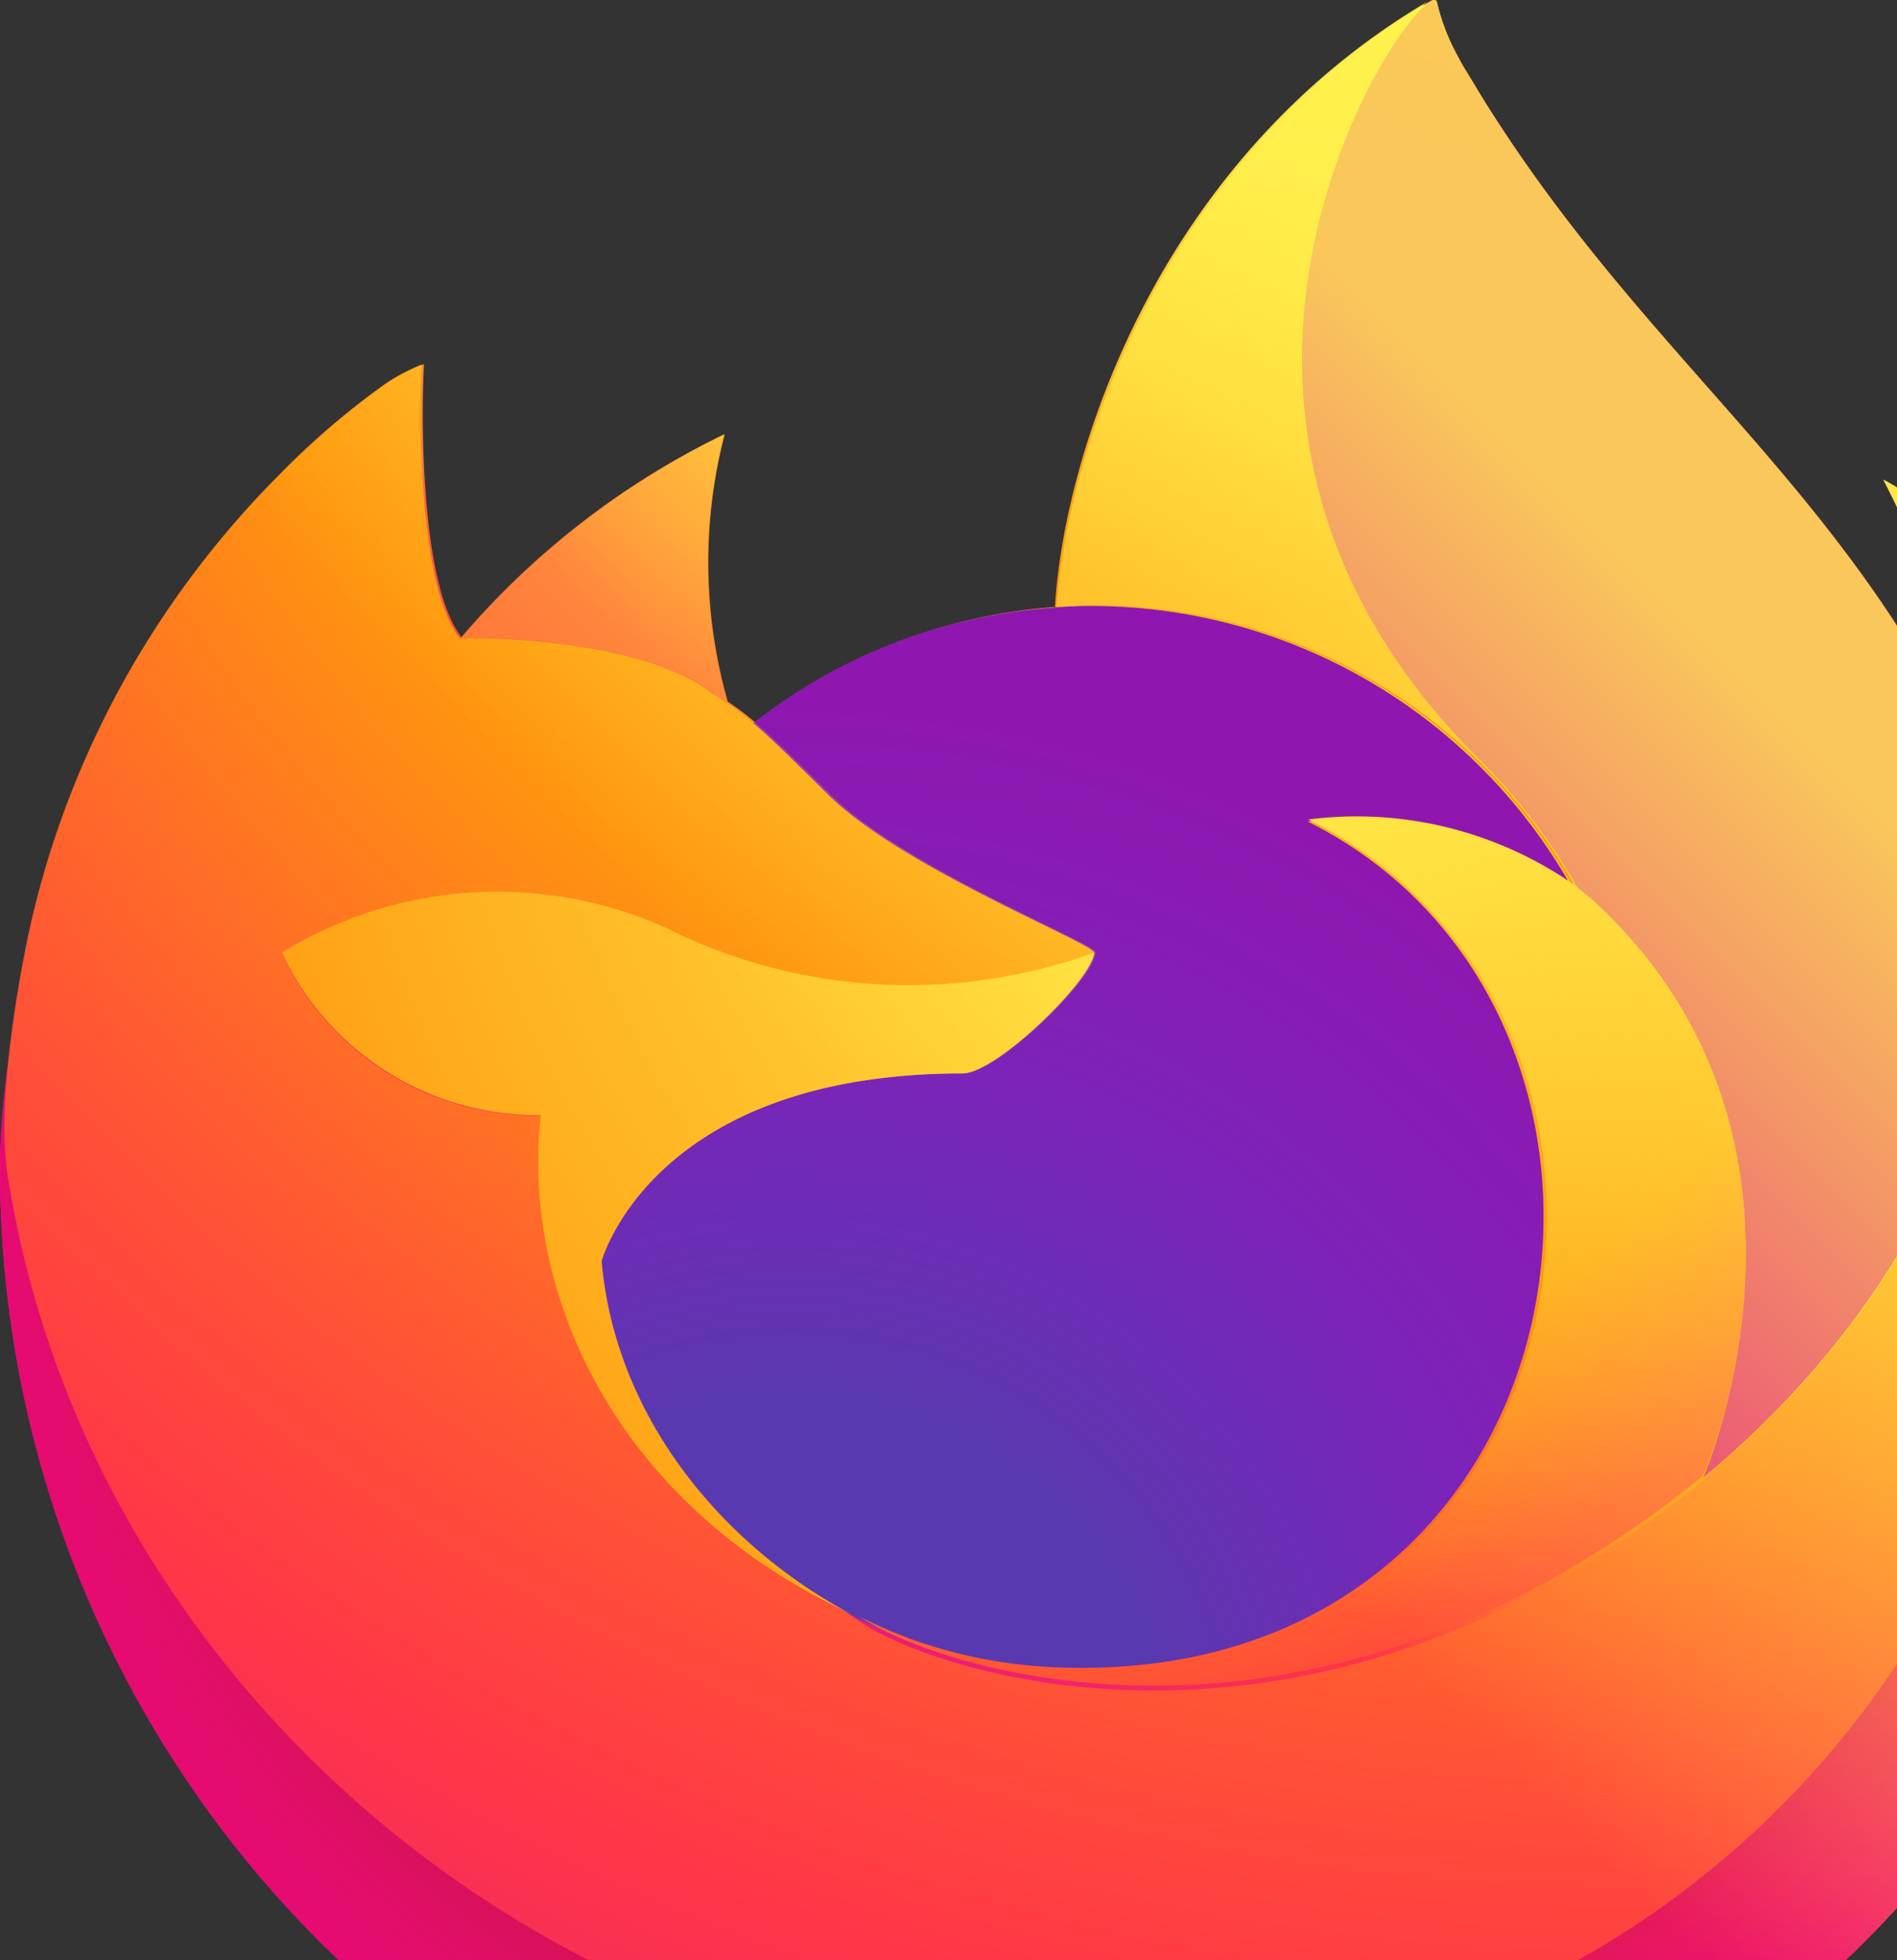 <svg id="e0e9189a-3478-4282-a976-68efc0f16b9d" xmlns="http://www.w3.org/2000/svg" xmlns:xlink="http://www.w3.org/1999/xlink" viewBox="0 0 77.42 79.97" style="transform: scale(1.15) translateY(-1px);"><rect x="0" y="0" width="77.42" height="79.97" fill="#333333" stroke="none"/><defs><linearGradient id="a6716ad7-bde7-479a-871a-55aeacf92b90" x1="70.78" y1="71.61" x2="6.44" y2="9.54" gradientTransform="matrix(1, 0, 0, -1, 3.7, 84)" gradientUnits="userSpaceOnUse"><stop offset="0.05" stop-color="#fff44f"/><stop offset="0.11" stop-color="#ffe847"/><stop offset="0.23" stop-color="#ffc830"/><stop offset="0.37" stop-color="#ff980e"/><stop offset="0.4" stop-color="#ff8b16"/><stop offset="0.46" stop-color="#ff672a"/><stop offset="0.53" stop-color="#ff3647"/><stop offset="0.7" stop-color="#e31587"/></linearGradient><radialGradient id="fbac4196-d99a-4f62-a085-471f7ae4a58b" cx="-7907.19" cy="8599.12" r="80.8" gradientTransform="matrix(1, 0, 0, -1, 7978.7, 8608)" gradientUnits="userSpaceOnUse"><stop offset="0.13" stop-color="#ffbd4f"/><stop offset="0.19" stop-color="#ffac31"/><stop offset="0.25" stop-color="#ff9d17"/><stop offset="0.28" stop-color="#ff980e"/><stop offset="0.4" stop-color="#ff563b"/><stop offset="0.47" stop-color="#ff3750"/><stop offset="0.71" stop-color="#f5156c"/><stop offset="0.78" stop-color="#eb0878"/><stop offset="0.86" stop-color="#e50080"/></radialGradient><radialGradient id="f5c44653-6815-4f93-9326-b2ee91399c37" cx="-7936.71" cy="8566.09" r="80.8" gradientTransform="matrix(1, 0, 0, -1, 7978.7, 8608)" gradientUnits="userSpaceOnUse"><stop offset="0.3" stop-color="#960e18"/><stop offset="0.35" stop-color="#b11927" stop-opacity="0.74"/><stop offset="0.43" stop-color="#db293d" stop-opacity="0.34"/><stop offset="0.5" stop-color="#f5334b" stop-opacity="0.09"/><stop offset="0.53" stop-color="#ff3750" stop-opacity="0"/></radialGradient><radialGradient id="eac60cb4-5aa5-41b6-99ec-a3e95cfd58d6" cx="-7926.97" cy="8617.46" r="58.53" gradientTransform="matrix(1, 0, 0, -1, 7978.7, 8608)" gradientUnits="userSpaceOnUse"><stop offset="0.13" stop-color="#fff44f"/><stop offset="0.25" stop-color="#ffdc3e"/><stop offset="0.51" stop-color="#ff9d12"/><stop offset="0.53" stop-color="#ff980e"/></radialGradient><radialGradient id="a8bfab76-869c-4b27-99b0-cba9a7516a1b" cx="-7945.65" cy="8544.98" r="38.47" gradientTransform="matrix(1, 0, 0, -1, 7978.7, 8608)" gradientUnits="userSpaceOnUse"><stop offset="0.35" stop-color="#3a8ee6"/><stop offset="0.47" stop-color="#5c79f0"/><stop offset="0.67" stop-color="#9059ff"/><stop offset="1" stop-color="#c139e6"/></radialGradient><radialGradient id="f0ec94f2-0662-47de-8b17-0d29ffc9a2f6" cx="-8078.2" cy="8476.43" r="20.4" gradientTransform="matrix(0.97, -0.23, -0.28, -1.14, 10229.43, 7783.08)" gradientUnits="userSpaceOnUse"><stop offset="0.21" stop-color="#9059ff" stop-opacity="0"/><stop offset="0.28" stop-color="#8c4ff3" stop-opacity="0.06"/><stop offset="0.75" stop-color="#7716a8" stop-opacity="0.45"/><stop offset="0.97" stop-color="#6e008b" stop-opacity="0.6"/></radialGradient><radialGradient id="f452786f-e7d2-43b3-b102-fda40b127bbd" cx="-7937.73" cy="8602.43" r="27.68" gradientTransform="matrix(1, 0, 0, -1, 7978.7, 8608)" gradientUnits="userSpaceOnUse"><stop offset="0" stop-color="#ffe226"/><stop offset="0.12" stop-color="#ffdb27"/><stop offset="0.29" stop-color="#ffc82a"/><stop offset="0.5" stop-color="#ffa930"/><stop offset="0.73" stop-color="#ff7e37"/><stop offset="0.79" stop-color="#ff7139"/></radialGradient><radialGradient id="a2748335-837e-4b7a-a4da-edeb8bf8419e" cx="-7915.98" cy="8619.98" r="118.08" gradientTransform="matrix(1, 0, 0, -1, 7978.7, 8608)" gradientUnits="userSpaceOnUse"><stop offset="0.11" stop-color="#fff44f"/><stop offset="0.46" stop-color="#ff980e"/><stop offset="0.62" stop-color="#ff5634"/><stop offset="0.72" stop-color="#ff3647"/><stop offset="0.9" stop-color="#e31587"/></radialGradient><radialGradient id="ab60b320-dda3-4742-b689-08fe852a77a7" cx="-8251.08" cy="10411.04" r="86.5" gradientTransform="matrix(0.1, 1, 0.65, -0.07, -5879.28, 8922.77)" gradientUnits="userSpaceOnUse"><stop offset="0" stop-color="#fff44f"/><stop offset="0.06" stop-color="#ffe847"/><stop offset="0.17" stop-color="#ffc830"/><stop offset="0.3" stop-color="#ff980e"/><stop offset="0.36" stop-color="#ff8b16"/><stop offset="0.46" stop-color="#ff672a"/><stop offset="0.57" stop-color="#ff3647"/><stop offset="0.74" stop-color="#e31587"/></radialGradient><radialGradient id="a6639a63-3ba9-4b04-8f61-77703eb8371d" cx="-7938.38" cy="8592.18" r="73.72" gradientTransform="matrix(1, 0, 0, -1, 7978.7, 8608)" gradientUnits="userSpaceOnUse"><stop offset="0.14" stop-color="#fff44f"/><stop offset="0.48" stop-color="#ff980e"/><stop offset="0.59" stop-color="#ff5634"/><stop offset="0.66" stop-color="#ff3647"/><stop offset="0.9" stop-color="#e31587"/></radialGradient><radialGradient id="ba5f1830-09d8-4408-9f92-c51615d6dd83" cx="-7918.92" cy="8587.86" r="80.69" gradientTransform="matrix(1, 0, 0, -1, 7978.7, 8608)" gradientUnits="userSpaceOnUse"><stop offset="0.09" stop-color="#fff44f"/><stop offset="0.23" stop-color="#ffe141"/><stop offset="0.51" stop-color="#ffaf1e"/><stop offset="0.63" stop-color="#ff980e"/></radialGradient><linearGradient id="e691cfeb-54b2-4ba4-bdea-72904ea15669" x1="70.01" y1="71.94" x2="15.26" y2="17.2" gradientTransform="matrix(1, 0, 0, -1, 3.7, 84)" gradientUnits="userSpaceOnUse"><stop offset="0.17" stop-color="#fff44f" stop-opacity="0.8"/><stop offset="0.27" stop-color="#fff44f" stop-opacity="0.63"/><stop offset="0.49" stop-color="#fff44f" stop-opacity="0.22"/><stop offset="0.6" stop-color="#fff44f" stop-opacity="0"/></linearGradient></defs><path id="bd365425-9039-4e1f-9b1b-4ae40ae65872" data-name="path980" d="M79.62,26.83c-1.69-4.06-5.1-8.43-7.78-9.81a40.35,40.35,0,0,1,3.93,11.76v.07C71.39,17.92,64,13.52,57.89,3.92c-.31-.48-.61-1-.91-1.48-.17-.29-.31-.56-.43-.8A7.51,7.51,0,0,1,56,.1a.1.1,0,0,0-.08-.1h-.08l0,0h0V0c-9.73,5.7-13,16.26-13.34,21.53a19.35,19.35,0,0,0-10.67,4.12,10.53,10.53,0,0,0-1-.76,18,18,0,0,1-.11-9.48,28.94,28.94,0,0,0-9.33,7.21h0c-1.54-1.94-1.43-8.36-1.34-9.7a7,7,0,0,0-1.3.68,29.29,29.29,0,0,0-3.79,3.25,34.37,34.37,0,0,0-3.62,4.35h0a32.83,32.83,0,0,0-5.2,11.75L6,33.19c-.07.34-.34,2.05-.38,2.42,0,0,0,.06,0,.09A36.87,36.87,0,0,0,5,41v.2A38.76,38.76,0,0,0,82,47.8c.07-.5.12-1,.18-1.5A39.93,39.93,0,0,0,79.62,26.83ZM35,57.16c.18.09.35.19.53.27l0,0ZM75.78,28.85v0Z" transform="translate(-5 0)" style="fill:url(#a6716ad7-bde7-479a-871a-55aeacf92b90)"/><path id="a19649d0-56d7-48e2-a9d7-ac86cc0e7c28" data-name="path982" d="M79.62,26.83c-1.69-4.06-5.1-8.43-7.78-9.81a40.35,40.35,0,0,1,3.93,11.76v.08A35.1,35.1,0,0,1,74.57,55c-4.44,9.53-15.2,19.3-32,18.82-18.18-.51-34.2-14-37.19-31.68-.55-2.79,0-4.2.27-6.47A29.15,29.15,0,0,0,5,41v.2A38.76,38.76,0,0,0,82,47.8c.07-.5.12-1,.18-1.5A39.93,39.93,0,0,0,79.62,26.83Z" transform="translate(-5 0)" style="fill:url(#fbac4196-d99a-4f62-a085-471f7ae4a58b)"/><path id="b24e9f0d-5ca2-4232-85ad-ca59a0cca661" data-name="path984" d="M79.62,26.83c-1.69-4.06-5.1-8.43-7.78-9.81a40.35,40.35,0,0,1,3.93,11.76v.08A35.1,35.1,0,0,1,74.57,55c-4.44,9.53-15.2,19.3-32,18.82-18.18-.51-34.2-14-37.19-31.68-.55-2.79,0-4.2.27-6.47A29.15,29.15,0,0,0,5,41v.2A38.76,38.76,0,0,0,82,47.8c.07-.5.12-1,.18-1.5A39.93,39.93,0,0,0,79.62,26.83Z" transform="translate(-5 0)" style="fill:url(#f5c44653-6815-4f93-9326-b2ee91399c37)"/><path id="a06a5f17-2c86-4842-a3e9-6b45aa315912" data-name="path986" d="M60.78,31.38l.24.18a20.82,20.82,0,0,0-3.6-4.7C45.38,14.82,54.27.74,55.76,0l0,0C46,5.7,42.74,16.26,42.44,21.53c.45,0,.9-.06,1.36-.06A19.55,19.55,0,0,1,60.78,31.38Z" transform="translate(-5 0)" style="fill:url(#eac60cb4-5aa5-41b6-99ec-a3e95cfd58d6)"/><path id="aa176faa-53b1-4004-9f18-57d8845af648" data-name="path988" d="M43.83,33.79c-.07,1-3.48,4.29-4.67,4.29-11,0-12.81,6.66-12.81,6.66.49,5.62,4.4,10.24,9.13,12.69l.66.31c.38.17.76.32,1.14.47a17.32,17.32,0,0,0,5,1c19.32.91,23.06-23.1,9.12-30.07a13.39,13.39,0,0,1,9.34,2.27,19.55,19.55,0,0,0-17-9.91c-.46,0-.91,0-1.36.06a19.35,19.35,0,0,0-10.67,4.12c.59.5,1.26,1.16,2.67,2.55C37.07,30.79,43.81,33.47,43.83,33.79Z" transform="translate(-5 0)" style="fill:url(#a8bfab76-869c-4b27-99b0-cba9a7516a1b)"/><path id="b6914df8-08fc-4036-9d76-bf4a4d656265" data-name="path990" d="M43.83,33.79c-.07,1-3.48,4.29-4.67,4.29-11,0-12.81,6.66-12.81,6.66.49,5.62,4.4,10.24,9.13,12.69l.66.31c.38.17.76.32,1.14.47a17.32,17.32,0,0,0,5,1c19.32.91,23.06-23.1,9.12-30.07a13.39,13.39,0,0,1,9.34,2.27,19.55,19.55,0,0,0-17-9.91c-.46,0-.91,0-1.36.06a19.35,19.35,0,0,0-10.67,4.12c.59.5,1.26,1.16,2.67,2.55C37.07,30.79,43.81,33.47,43.83,33.79Z" transform="translate(-5 0)" style="fill:url(#f0ec94f2-0662-47de-8b17-0d29ffc9a2f6)"/><path id="ba93e260-cb3d-4cb8-96e3-13f4e27a7729" data-name="path992" d="M30,24.36c.31.2.57.37.79.53a17.94,17.94,0,0,1-.1-9.48,28.73,28.73,0,0,0-9.33,7.21C21.52,22.62,27.14,22.52,30,24.36Z" transform="translate(-5 0)" style="fill:url(#f452786f-e7d2-43b3-b102-fda40b127bbd)"/><path id="adf847b4-5d57-4a59-9035-17268a752d96" data-name="path994" d="M5.35,42.16c3,17.67,19,31.17,37.2,31.68,16.83.48,27.58-9.29,32-18.82a35.1,35.1,0,0,0,1.21-26.16v0s0,0,0,0v.07c1.37,9-3.2,17.67-10.33,23.55l0,.05c-13.9,11.33-27.21,6.84-29.91,5L35,57.17C26.85,53.3,23.5,45.91,24.22,39.57A9.94,9.94,0,0,1,15,33.8a14.59,14.59,0,0,1,14.24-.57,19.32,19.32,0,0,0,14.56.57c0-.32-6.76-3-9.39-5.59-1.41-1.39-2.07-2.05-2.67-2.55a10.53,10.53,0,0,0-1-.76l-.8-.53c-2.82-1.84-8.45-1.74-8.63-1.74h0c-1.53-1.94-1.43-8.36-1.34-9.7a6.91,6.91,0,0,0-1.29.68,28,28,0,0,0-3.79,3.25,33.6,33.6,0,0,0-3.64,4.34h0a32.83,32.83,0,0,0-5.2,11.75C6.05,33,4.67,39,5.35,42.16Z" transform="translate(-5 0)" style="fill:url(#a2748335-837e-4b7a-a4da-edeb8bf8419e)"/><path id="ff265533-9c2e-4809-979c-ce98909e624a" data-name="path996" d="M57.42,26.86a21,21,0,0,1,3.6,4.7c.22.17.42.33.59.48,8.78,8.1,4.18,19.55,3.84,20.37,7.13-5.89,11.7-14.58,10.33-23.56C71.39,17.92,64,13.52,57.89,3.92c-.31-.48-.61-1-.91-1.48-.17-.29-.31-.56-.43-.8A7.51,7.51,0,0,1,56,.1a.1.1,0,0,0-.08-.1h-.08l0,0h0C54.27.74,45.38,14.82,57.42,26.86Z" transform="translate(-5 0)" style="fill:url(#ab60b320-dda3-4742-b689-08fe852a77a7)"/><path id="afc1732d-a3b4-4034-a0b1-2aaad563731f" data-name="path998" d="M61.6,32a7.41,7.41,0,0,0-.58-.48l-.24-.18a13.43,13.43,0,0,0-9.35-2.27c13.94,7,10.2,31-9.12,30.07a17.32,17.32,0,0,1-5-1c-.38-.15-.76-.3-1.14-.47l-.65-.31,0,0c2.69,1.83,16,6.33,29.91-5l0-.05C65.79,51.59,70.39,40.13,61.6,32Z" transform="translate(-5 0)" style="fill:url(#a6639a63-3ba9-4b04-8f61-77703eb8371d)"/><path id="a024dba7-8939-4f18-809e-416982e10ead" data-name="path1000" d="M26.35,44.74s1.79-6.66,12.81-6.66c1.2,0,4.6-3.33,4.67-4.29a19.32,19.32,0,0,1-14.56-.57A14.61,14.61,0,0,0,15,33.79a10,10,0,0,0,9.19,5.77C23.49,45.9,26.84,53.29,35,57.16l.53.27C30.75,55,26.84,50.36,26.35,44.74Z" transform="translate(-5 0)" style="fill:url(#ba5f1830-09d8-4408-9f92-c51615d6dd83)"/><path id="ff19d047-cf87-4a45-a492-cf0f8de54c73" data-name="path1002" d="M79.62,26.83c-1.69-4.06-5.1-8.43-7.78-9.81a40.35,40.35,0,0,1,3.93,11.76v.07C71.39,17.92,64,13.52,57.89,3.92c-.31-.48-.61-1-.91-1.48-.17-.29-.31-.56-.43-.8A7.51,7.51,0,0,1,56,.1a.1.1,0,0,0-.08-.1h-.08l0,0h0V0c-9.73,5.7-13,16.26-13.34,21.53.45,0,.9-.06,1.36-.06a19.55,19.55,0,0,1,17,9.91,13.39,13.39,0,0,0-9.34-2.27c13.94,7,10.2,31-9.12,30.07a17.32,17.32,0,0,1-5-1c-.38-.15-.76-.3-1.14-.47l-.66-.31,0,0L35,57.16c.18.09.35.19.53.27-4.73-2.45-8.64-7.07-9.13-12.69,0,0,1.79-6.66,12.81-6.66,1.2,0,4.6-3.33,4.67-4.29,0-.32-6.76-3-9.39-5.59-1.41-1.39-2.08-2.05-2.67-2.55a10.53,10.53,0,0,0-1-.76,18,18,0,0,1-.11-9.48,28.94,28.94,0,0,0-9.33,7.21h0c-1.54-1.94-1.43-8.36-1.34-9.7a7,7,0,0,0-1.3.68,29.29,29.29,0,0,0-3.79,3.25,34.37,34.37,0,0,0-3.62,4.35h0a32.83,32.83,0,0,0-5.2,11.75L6,33.19c-.07.34-.4,2.08-.45,2.45h0A44.54,44.54,0,0,0,5,41v.2A38.76,38.76,0,0,0,82,47.8c.07-.5.12-1,.18-1.5A39.93,39.93,0,0,0,79.62,26.83Zm-3.85,2v0Z" transform="translate(-5 0)" style="fill:url(#e691cfeb-54b2-4ba4-bdea-72904ea15669)"/></svg>
